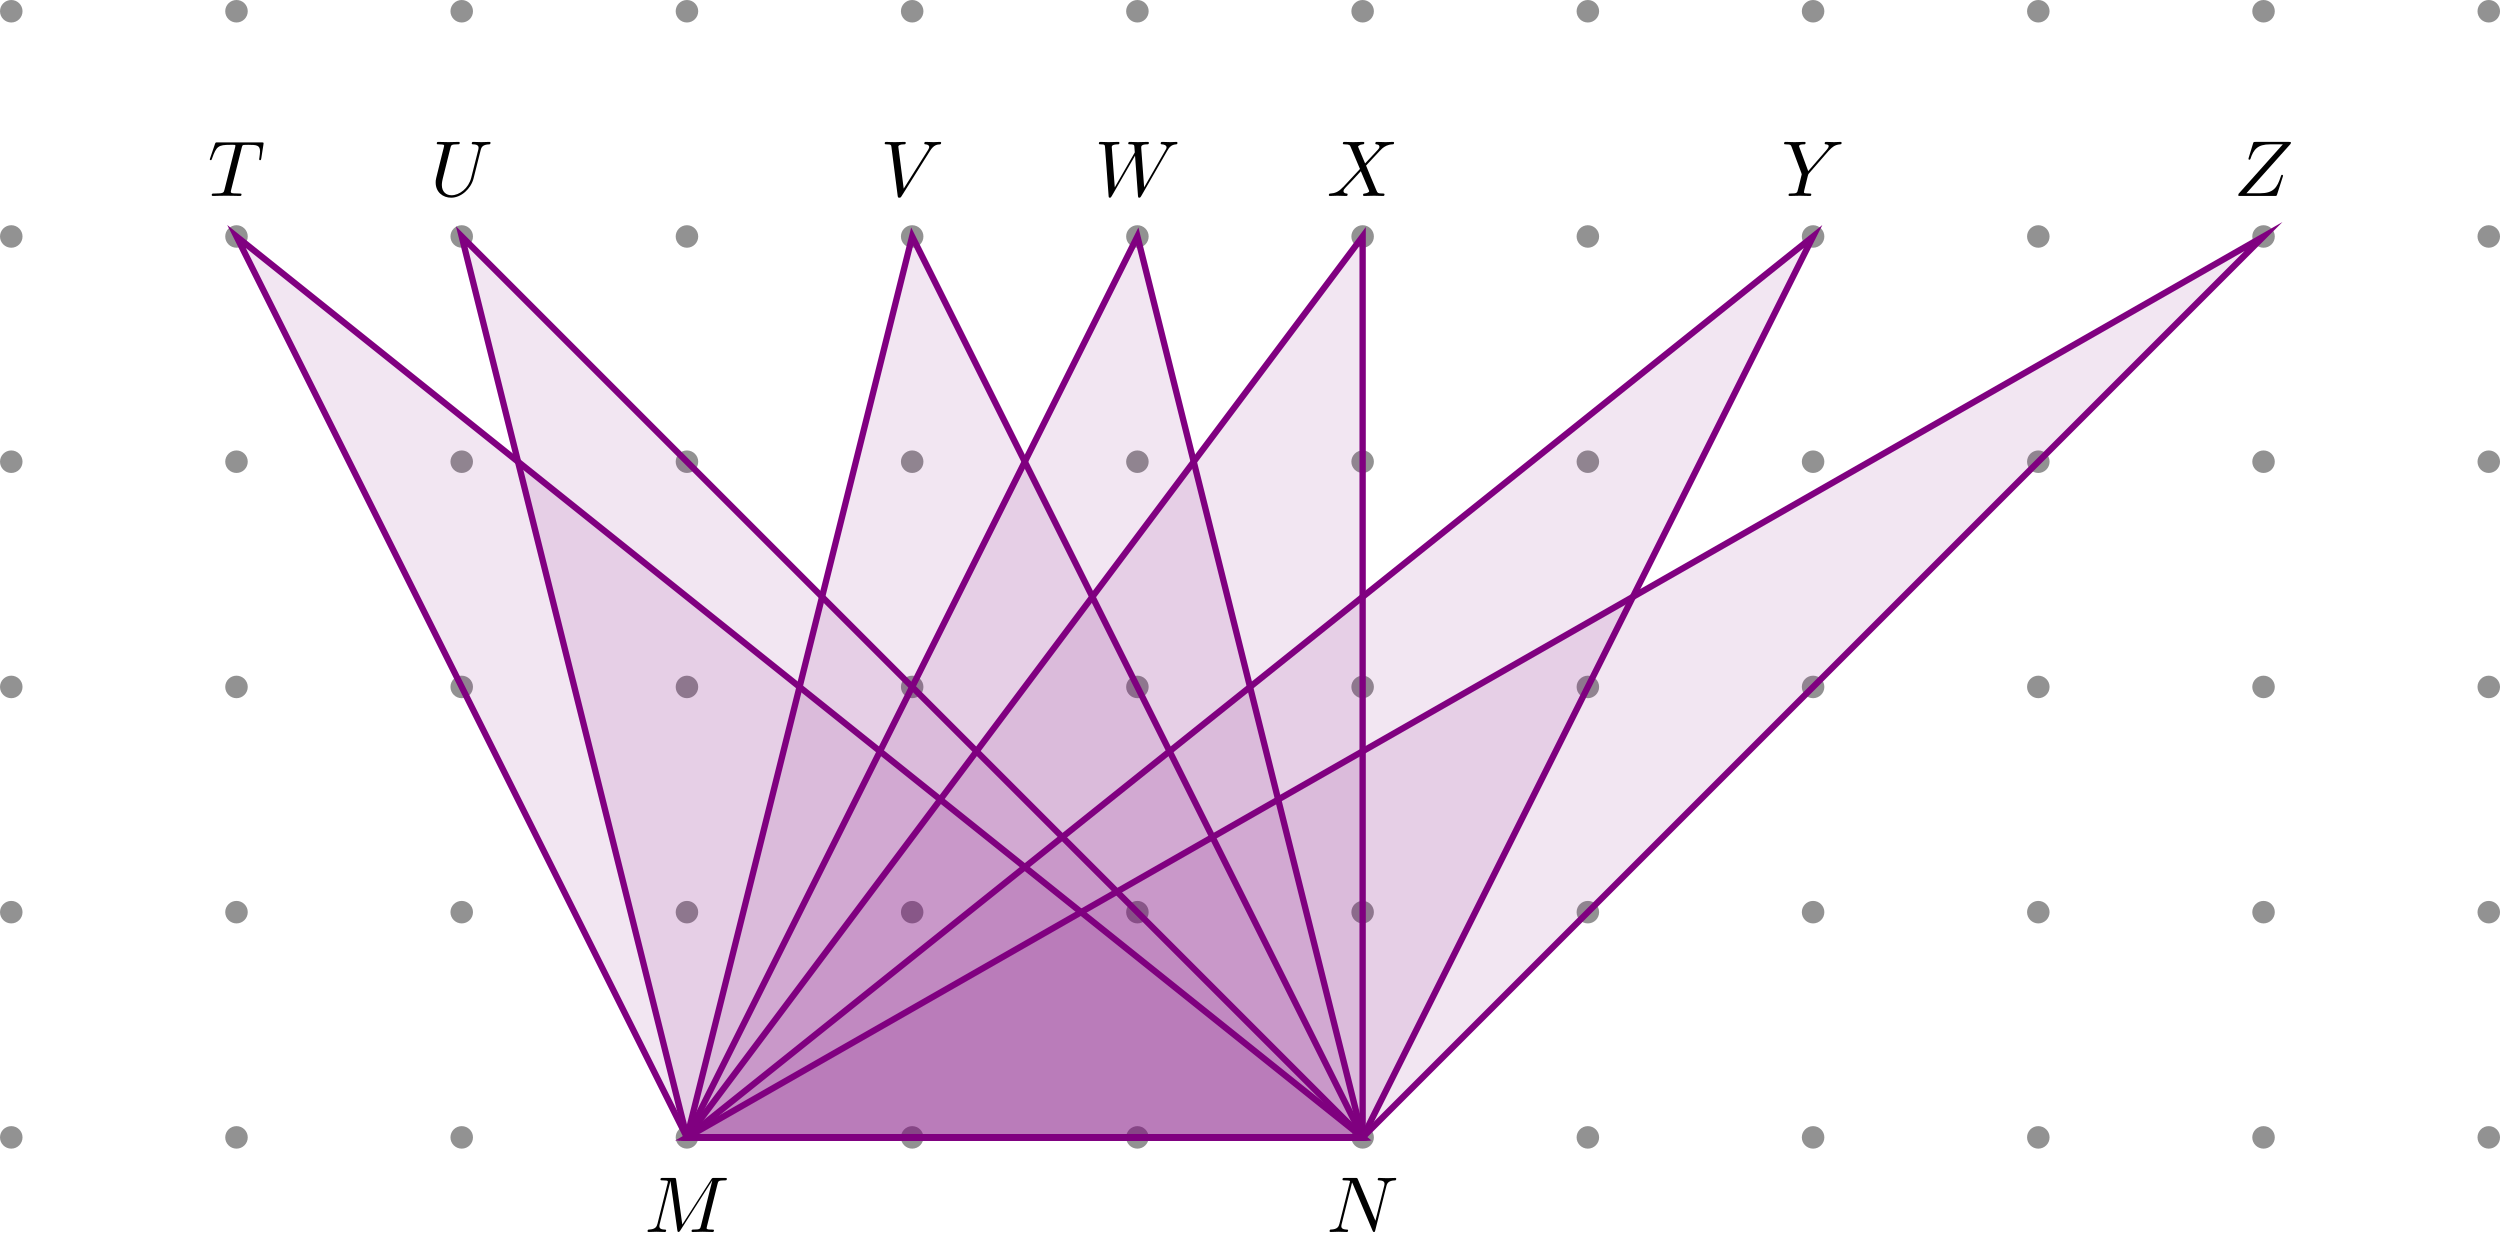 <?xml version="1.0" encoding="UTF-8" standalone="no"?>
<!DOCTYPE svg PUBLIC "-//W3C//DTD SVG 1.1//EN" "http://www.w3.org/Graphics/SVG/1.1/DTD/svg11.dtd">
<svg xmlns="http://www.w3.org/2000/svg" xmlns:xlink="http://www.w3.org/1999/xlink" version="1.1" width="314.646pt" height="158.378pt" viewBox="0 0 314.646 158.378">
<g enable-background="new">
<path transform="matrix(1,0,0,-1,-26.929,143.15)" d="M 29.764 0 C 29.764 .783 29.13 1.417 28.347 1.417 C 27.564 1.417 26.929 .783 26.929 0 C 26.929 -.783 27.564 -1.417 28.347 -1.417 C 29.13 -1.417 29.764 -.783 29.764 0 Z M 28.347 0 " fill="#929292"/>
<path transform="matrix(1,0,0,-1,-26.929,143.15)" d="M 29.764 28.347 C 29.764 29.13 29.13 29.764 28.347 29.764 C 27.564 29.764 26.929 29.13 26.929 28.347 C 26.929 27.564 27.564 26.929 28.347 26.929 C 29.13 26.929 29.764 27.564 29.764 28.347 Z M 28.347 28.347 " fill="#929292"/>
<path transform="matrix(1,0,0,-1,-26.929,143.15)" d="M 29.764 56.694 C 29.764 57.476 29.13 58.111 28.347 58.111 C 27.564 58.111 26.929 57.476 26.929 56.694 C 26.929 55.911 27.564 55.276 28.347 55.276 C 29.13 55.276 29.764 55.911 29.764 56.694 Z M 28.347 56.694 " fill="#929292"/>
<path transform="matrix(1,0,0,-1,-26.929,143.15)" d="M 29.764 85.04 C 29.764 85.823 29.13 86.458 28.347 86.458 C 27.564 86.458 26.929 85.823 26.929 85.04 C 26.929 84.258 27.564 83.623 28.347 83.623 C 29.13 83.623 29.764 84.258 29.764 85.04 Z M 28.347 85.04 " fill="#929292"/>
<path transform="matrix(1,0,0,-1,-26.929,143.15)" d="M 29.764 113.387 C 29.764 114.17 29.13 114.805 28.347 114.805 C 27.564 114.805 26.929 114.17 26.929 113.387 C 26.929 112.604 27.564 111.97 28.347 111.97 C 29.13 111.97 29.764 112.604 29.764 113.387 Z M 28.347 113.387 " fill="#929292"/>
<path transform="matrix(1,0,0,-1,-26.929,143.15)" d="M 29.764 141.734 C 29.764 142.517 29.13 143.151 28.347 143.151 C 27.564 143.151 26.929 142.517 26.929 141.734 C 26.929 140.951 27.564 140.317 28.347 140.317 C 29.13 140.317 29.764 140.951 29.764 141.734 Z M 28.347 141.734 " fill="#929292"/>
<path transform="matrix(1,0,0,-1,-26.929,143.15)" d="M 58.111 0 C 58.111 .783 57.476 1.417 56.694 1.417 C 55.911 1.417 55.276 .783 55.276 0 C 55.276 -.783 55.911 -1.417 56.694 -1.417 C 57.476 -1.417 58.111 -.783 58.111 0 Z M 56.694 0 " fill="#929292"/>
<path transform="matrix(1,0,0,-1,-26.929,143.15)" d="M 58.111 28.347 C 58.111 29.13 57.476 29.764 56.694 29.764 C 55.911 29.764 55.276 29.13 55.276 28.347 C 55.276 27.564 55.911 26.929 56.694 26.929 C 57.476 26.929 58.111 27.564 58.111 28.347 Z M 56.694 28.347 " fill="#929292"/>
<path transform="matrix(1,0,0,-1,-26.929,143.15)" d="M 58.111 56.694 C 58.111 57.476 57.476 58.111 56.694 58.111 C 55.911 58.111 55.276 57.476 55.276 56.694 C 55.276 55.911 55.911 55.276 56.694 55.276 C 57.476 55.276 58.111 55.911 58.111 56.694 Z M 56.694 56.694 " fill="#929292"/>
<path transform="matrix(1,0,0,-1,-26.929,143.15)" d="M 58.111 85.04 C 58.111 85.823 57.476 86.458 56.694 86.458 C 55.911 86.458 55.276 85.823 55.276 85.04 C 55.276 84.258 55.911 83.623 56.694 83.623 C 57.476 83.623 58.111 84.258 58.111 85.04 Z M 56.694 85.04 " fill="#929292"/>
<path transform="matrix(1,0,0,-1,-26.929,143.15)" d="M 58.111 113.387 C 58.111 114.17 57.476 114.805 56.694 114.805 C 55.911 114.805 55.276 114.17 55.276 113.387 C 55.276 112.604 55.911 111.97 56.694 111.97 C 57.476 111.97 58.111 112.604 58.111 113.387 Z M 56.694 113.387 " fill="#929292"/>
<path transform="matrix(1,0,0,-1,-26.929,143.15)" d="M 58.111 141.734 C 58.111 142.517 57.476 143.151 56.694 143.151 C 55.911 143.151 55.276 142.517 55.276 141.734 C 55.276 140.951 55.911 140.317 56.694 140.317 C 57.476 140.317 58.111 140.951 58.111 141.734 Z M 56.694 141.734 " fill="#929292"/>
<path transform="matrix(1,0,0,-1,-26.929,143.15)" d="M 86.458 0 C 86.458 .783 85.823 1.417 85.04 1.417 C 84.258 1.417 83.623 .783 83.623 0 C 83.623 -.783 84.258 -1.417 85.04 -1.417 C 85.823 -1.417 86.458 -.783 86.458 0 Z M 85.04 0 " fill="#929292"/>
<path transform="matrix(1,0,0,-1,-26.929,143.15)" d="M 86.458 28.347 C 86.458 29.13 85.823 29.764 85.04 29.764 C 84.258 29.764 83.623 29.13 83.623 28.347 C 83.623 27.564 84.258 26.929 85.04 26.929 C 85.823 26.929 86.458 27.564 86.458 28.347 Z M 85.04 28.347 " fill="#929292"/>
<path transform="matrix(1,0,0,-1,-26.929,143.15)" d="M 86.458 56.694 C 86.458 57.476 85.823 58.111 85.04 58.111 C 84.258 58.111 83.623 57.476 83.623 56.694 C 83.623 55.911 84.258 55.276 85.04 55.276 C 85.823 55.276 86.458 55.911 86.458 56.694 Z M 85.04 56.694 " fill="#929292"/>
<path transform="matrix(1,0,0,-1,-26.929,143.15)" d="M 86.458 85.04 C 86.458 85.823 85.823 86.458 85.04 86.458 C 84.258 86.458 83.623 85.823 83.623 85.04 C 83.623 84.258 84.258 83.623 85.04 83.623 C 85.823 83.623 86.458 84.258 86.458 85.04 Z M 85.04 85.04 " fill="#929292"/>
<path transform="matrix(1,0,0,-1,-26.929,143.15)" d="M 86.458 113.387 C 86.458 114.17 85.823 114.805 85.04 114.805 C 84.258 114.805 83.623 114.17 83.623 113.387 C 83.623 112.604 84.258 111.97 85.04 111.97 C 85.823 111.97 86.458 112.604 86.458 113.387 Z M 85.04 113.387 " fill="#929292"/>
<path transform="matrix(1,0,0,-1,-26.929,143.15)" d="M 86.458 141.734 C 86.458 142.517 85.823 143.151 85.04 143.151 C 84.258 143.151 83.623 142.517 83.623 141.734 C 83.623 140.951 84.258 140.317 85.04 140.317 C 85.823 140.317 86.458 140.951 86.458 141.734 Z M 85.04 141.734 " fill="#929292"/>
<path transform="matrix(1,0,0,-1,-26.929,143.15)" d="M 114.805 0 C 114.805 .783 114.17 1.417 113.387 1.417 C 112.604 1.417 111.97 .783 111.97 0 C 111.97 -.783 112.604 -1.417 113.387 -1.417 C 114.17 -1.417 114.805 -.783 114.805 0 Z M 113.387 0 " fill="#929292"/>
<path transform="matrix(1,0,0,-1,-26.929,143.15)" d="M 114.805 28.347 C 114.805 29.13 114.17 29.764 113.387 29.764 C 112.604 29.764 111.97 29.13 111.97 28.347 C 111.97 27.564 112.604 26.929 113.387 26.929 C 114.17 26.929 114.805 27.564 114.805 28.347 Z M 113.387 28.347 " fill="#929292"/>
<path transform="matrix(1,0,0,-1,-26.929,143.15)" d="M 114.805 56.694 C 114.805 57.476 114.17 58.111 113.387 58.111 C 112.604 58.111 111.97 57.476 111.97 56.694 C 111.97 55.911 112.604 55.276 113.387 55.276 C 114.17 55.276 114.805 55.911 114.805 56.694 Z M 113.387 56.694 " fill="#929292"/>
<path transform="matrix(1,0,0,-1,-26.929,143.15)" d="M 114.805 85.04 C 114.805 85.823 114.17 86.458 113.387 86.458 C 112.604 86.458 111.97 85.823 111.97 85.04 C 111.97 84.258 112.604 83.623 113.387 83.623 C 114.17 83.623 114.805 84.258 114.805 85.04 Z M 113.387 85.04 " fill="#929292"/>
<path transform="matrix(1,0,0,-1,-26.929,143.15)" d="M 114.805 113.387 C 114.805 114.17 114.17 114.805 113.387 114.805 C 112.604 114.805 111.97 114.17 111.97 113.387 C 111.97 112.604 112.604 111.97 113.387 111.97 C 114.17 111.97 114.805 112.604 114.805 113.387 Z M 113.387 113.387 " fill="#929292"/>
<path transform="matrix(1,0,0,-1,-26.929,143.15)" d="M 114.805 141.734 C 114.805 142.517 114.17 143.151 113.387 143.151 C 112.604 143.151 111.97 142.517 111.97 141.734 C 111.97 140.951 112.604 140.317 113.387 140.317 C 114.17 140.317 114.805 140.951 114.805 141.734 Z M 113.387 141.734 " fill="#929292"/>
<path transform="matrix(1,0,0,-1,-26.929,143.15)" d="M 143.151 0 C 143.151 .783 142.517 1.417 141.734 1.417 C 140.951 1.417 140.317 .783 140.317 0 C 140.317 -.783 140.951 -1.417 141.734 -1.417 C 142.517 -1.417 143.151 -.783 143.151 0 Z M 141.734 0 " fill="#929292"/>
<path transform="matrix(1,0,0,-1,-26.929,143.15)" d="M 143.151 28.347 C 143.151 29.13 142.517 29.764 141.734 29.764 C 140.951 29.764 140.317 29.13 140.317 28.347 C 140.317 27.564 140.951 26.929 141.734 26.929 C 142.517 26.929 143.151 27.564 143.151 28.347 Z M 141.734 28.347 " fill="#929292"/>
<path transform="matrix(1,0,0,-1,-26.929,143.15)" d="M 143.151 56.694 C 143.151 57.476 142.517 58.111 141.734 58.111 C 140.951 58.111 140.317 57.476 140.317 56.694 C 140.317 55.911 140.951 55.276 141.734 55.276 C 142.517 55.276 143.151 55.911 143.151 56.694 Z M 141.734 56.694 " fill="#929292"/>
<path transform="matrix(1,0,0,-1,-26.929,143.15)" d="M 143.151 85.04 C 143.151 85.823 142.517 86.458 141.734 86.458 C 140.951 86.458 140.317 85.823 140.317 85.04 C 140.317 84.258 140.951 83.623 141.734 83.623 C 142.517 83.623 143.151 84.258 143.151 85.04 Z M 141.734 85.04 " fill="#929292"/>
<path transform="matrix(1,0,0,-1,-26.929,143.15)" d="M 143.151 113.387 C 143.151 114.17 142.517 114.805 141.734 114.805 C 140.951 114.805 140.317 114.17 140.317 113.387 C 140.317 112.604 140.951 111.97 141.734 111.97 C 142.517 111.97 143.151 112.604 143.151 113.387 Z M 141.734 113.387 " fill="#929292"/>
<path transform="matrix(1,0,0,-1,-26.929,143.15)" d="M 143.151 141.734 C 143.151 142.517 142.517 143.151 141.734 143.151 C 140.951 143.151 140.317 142.517 140.317 141.734 C 140.317 140.951 140.951 140.317 141.734 140.317 C 142.517 140.317 143.151 140.951 143.151 141.734 Z M 141.734 141.734 " fill="#929292"/>
<path transform="matrix(1,0,0,-1,-26.929,143.15)" d="M 171.498 0 C 171.498 .783 170.864 1.417 170.081 1.417 C 169.298 1.417 168.663 .783 168.663 0 C 168.663 -.783 169.298 -1.417 170.081 -1.417 C 170.864 -1.417 171.498 -.783 171.498 0 Z M 170.081 0 " fill="#929292"/>
<path transform="matrix(1,0,0,-1,-26.929,143.15)" d="M 171.498 28.347 C 171.498 29.13 170.864 29.764 170.081 29.764 C 169.298 29.764 168.663 29.13 168.663 28.347 C 168.663 27.564 169.298 26.929 170.081 26.929 C 170.864 26.929 171.498 27.564 171.498 28.347 Z M 170.081 28.347 " fill="#929292"/>
<path transform="matrix(1,0,0,-1,-26.929,143.15)" d="M 171.498 56.694 C 171.498 57.476 170.864 58.111 170.081 58.111 C 169.298 58.111 168.663 57.476 168.663 56.694 C 168.663 55.911 169.298 55.276 170.081 55.276 C 170.864 55.276 171.498 55.911 171.498 56.694 Z M 170.081 56.694 " fill="#929292"/>
<path transform="matrix(1,0,0,-1,-26.929,143.15)" d="M 171.498 85.04 C 171.498 85.823 170.864 86.458 170.081 86.458 C 169.298 86.458 168.663 85.823 168.663 85.04 C 168.663 84.258 169.298 83.623 170.081 83.623 C 170.864 83.623 171.498 84.258 171.498 85.04 Z M 170.081 85.04 " fill="#929292"/>
<path transform="matrix(1,0,0,-1,-26.929,143.15)" d="M 171.498 113.387 C 171.498 114.17 170.864 114.805 170.081 114.805 C 169.298 114.805 168.663 114.17 168.663 113.387 C 168.663 112.604 169.298 111.97 170.081 111.97 C 170.864 111.97 171.498 112.604 171.498 113.387 Z M 170.081 113.387 " fill="#929292"/>
<path transform="matrix(1,0,0,-1,-26.929,143.15)" d="M 171.498 141.734 C 171.498 142.517 170.864 143.151 170.081 143.151 C 169.298 143.151 168.663 142.517 168.663 141.734 C 168.663 140.951 169.298 140.317 170.081 140.317 C 170.864 140.317 171.498 140.951 171.498 141.734 Z M 170.081 141.734 " fill="#929292"/>
<path transform="matrix(1,0,0,-1,-26.929,143.15)" d="M 199.845 0 C 199.845 .783 199.21 1.417 198.428 1.417 C 197.645 1.417 197.01 .783 197.01 0 C 197.01 -.783 197.645 -1.417 198.428 -1.417 C 199.21 -1.417 199.845 -.783 199.845 0 Z M 198.428 0 " fill="#929292"/>
<path transform="matrix(1,0,0,-1,-26.929,143.15)" d="M 199.845 28.347 C 199.845 29.13 199.21 29.764 198.428 29.764 C 197.645 29.764 197.01 29.13 197.01 28.347 C 197.01 27.564 197.645 26.929 198.428 26.929 C 199.21 26.929 199.845 27.564 199.845 28.347 Z M 198.428 28.347 " fill="#929292"/>
<path transform="matrix(1,0,0,-1,-26.929,143.15)" d="M 199.845 56.694 C 199.845 57.476 199.21 58.111 198.428 58.111 C 197.645 58.111 197.01 57.476 197.01 56.694 C 197.01 55.911 197.645 55.276 198.428 55.276 C 199.21 55.276 199.845 55.911 199.845 56.694 Z M 198.428 56.694 " fill="#929292"/>
<path transform="matrix(1,0,0,-1,-26.929,143.15)" d="M 199.845 85.04 C 199.845 85.823 199.21 86.458 198.428 86.458 C 197.645 86.458 197.01 85.823 197.01 85.04 C 197.01 84.258 197.645 83.623 198.428 83.623 C 199.21 83.623 199.845 84.258 199.845 85.04 Z M 198.428 85.04 " fill="#929292"/>
<path transform="matrix(1,0,0,-1,-26.929,143.15)" d="M 199.845 113.387 C 199.845 114.17 199.21 114.805 198.428 114.805 C 197.645 114.805 197.01 114.17 197.01 113.387 C 197.01 112.604 197.645 111.97 198.428 111.97 C 199.21 111.97 199.845 112.604 199.845 113.387 Z M 198.428 113.387 " fill="#929292"/>
<path transform="matrix(1,0,0,-1,-26.929,143.15)" d="M 199.845 141.734 C 199.845 142.517 199.21 143.151 198.428 143.151 C 197.645 143.151 197.01 142.517 197.01 141.734 C 197.01 140.951 197.645 140.317 198.428 140.317 C 199.21 140.317 199.845 140.951 199.845 141.734 Z M 198.428 141.734 " fill="#929292"/>
<path transform="matrix(1,0,0,-1,-26.929,143.15)" d="M 228.192 0 C 228.192 .783 227.557 1.417 226.774 1.417 C 225.992 1.417 225.357 .783 225.357 0 C 225.357 -.783 225.992 -1.417 226.774 -1.417 C 227.557 -1.417 228.192 -.783 228.192 0 Z M 226.774 0 " fill="#929292"/>
<path transform="matrix(1,0,0,-1,-26.929,143.15)" d="M 228.192 28.347 C 228.192 29.13 227.557 29.764 226.774 29.764 C 225.992 29.764 225.357 29.13 225.357 28.347 C 225.357 27.564 225.992 26.929 226.774 26.929 C 227.557 26.929 228.192 27.564 228.192 28.347 Z M 226.774 28.347 " fill="#929292"/>
<path transform="matrix(1,0,0,-1,-26.929,143.15)" d="M 228.192 56.694 C 228.192 57.476 227.557 58.111 226.774 58.111 C 225.992 58.111 225.357 57.476 225.357 56.694 C 225.357 55.911 225.992 55.276 226.774 55.276 C 227.557 55.276 228.192 55.911 228.192 56.694 Z M 226.774 56.694 " fill="#929292"/>
<path transform="matrix(1,0,0,-1,-26.929,143.15)" d="M 228.192 85.04 C 228.192 85.823 227.557 86.458 226.774 86.458 C 225.992 86.458 225.357 85.823 225.357 85.04 C 225.357 84.258 225.992 83.623 226.774 83.623 C 227.557 83.623 228.192 84.258 228.192 85.04 Z M 226.774 85.04 " fill="#929292"/>
<path transform="matrix(1,0,0,-1,-26.929,143.15)" d="M 228.192 113.387 C 228.192 114.17 227.557 114.805 226.774 114.805 C 225.992 114.805 225.357 114.17 225.357 113.387 C 225.357 112.604 225.992 111.97 226.774 111.97 C 227.557 111.97 228.192 112.604 228.192 113.387 Z M 226.774 113.387 " fill="#929292"/>
<path transform="matrix(1,0,0,-1,-26.929,143.15)" d="M 228.192 141.734 C 228.192 142.517 227.557 143.151 226.774 143.151 C 225.992 143.151 225.357 142.517 225.357 141.734 C 225.357 140.951 225.992 140.317 226.774 140.317 C 227.557 140.317 228.192 140.951 228.192 141.734 Z M 226.774 141.734 " fill="#929292"/>
<path transform="matrix(1,0,0,-1,-26.929,143.15)" d="M 256.539 0 C 256.539 .783 255.904 1.417 255.121 1.417 C 254.338 1.417 253.704 .783 253.704 0 C 253.704 -.783 254.338 -1.417 255.121 -1.417 C 255.904 -1.417 256.539 -.783 256.539 0 Z M 255.121 0 " fill="#929292"/>
<path transform="matrix(1,0,0,-1,-26.929,143.15)" d="M 256.539 28.347 C 256.539 29.13 255.904 29.764 255.121 29.764 C 254.338 29.764 253.704 29.13 253.704 28.347 C 253.704 27.564 254.338 26.929 255.121 26.929 C 255.904 26.929 256.539 27.564 256.539 28.347 Z M 255.121 28.347 " fill="#929292"/>
<path transform="matrix(1,0,0,-1,-26.929,143.15)" d="M 256.539 56.694 C 256.539 57.476 255.904 58.111 255.121 58.111 C 254.338 58.111 253.704 57.476 253.704 56.694 C 253.704 55.911 254.338 55.276 255.121 55.276 C 255.904 55.276 256.539 55.911 256.539 56.694 Z M 255.121 56.694 " fill="#929292"/>
<path transform="matrix(1,0,0,-1,-26.929,143.15)" d="M 256.539 85.04 C 256.539 85.823 255.904 86.458 255.121 86.458 C 254.338 86.458 253.704 85.823 253.704 85.04 C 253.704 84.258 254.338 83.623 255.121 83.623 C 255.904 83.623 256.539 84.258 256.539 85.04 Z M 255.121 85.04 " fill="#929292"/>
<path transform="matrix(1,0,0,-1,-26.929,143.15)" d="M 256.539 113.387 C 256.539 114.17 255.904 114.805 255.121 114.805 C 254.338 114.805 253.704 114.17 253.704 113.387 C 253.704 112.604 254.338 111.97 255.121 111.97 C 255.904 111.97 256.539 112.604 256.539 113.387 Z M 255.121 113.387 " fill="#929292"/>
<path transform="matrix(1,0,0,-1,-26.929,143.15)" d="M 256.539 141.734 C 256.539 142.517 255.904 143.151 255.121 143.151 C 254.338 143.151 253.704 142.517 253.704 141.734 C 253.704 140.951 254.338 140.317 255.121 140.317 C 255.904 140.317 256.539 140.951 256.539 141.734 Z M 255.121 141.734 " fill="#929292"/>
<path transform="matrix(1,0,0,-1,-26.929,143.15)" d="M 284.885 0 C 284.885 .783 284.251 1.417 283.468 1.417 C 282.685 1.417 282.051 .783 282.051 0 C 282.051 -.783 282.685 -1.417 283.468 -1.417 C 284.251 -1.417 284.885 -.783 284.885 0 Z M 283.468 0 " fill="#929292"/>
<path transform="matrix(1,0,0,-1,-26.929,143.15)" d="M 284.885 28.347 C 284.885 29.13 284.251 29.764 283.468 29.764 C 282.685 29.764 282.051 29.13 282.051 28.347 C 282.051 27.564 282.685 26.929 283.468 26.929 C 284.251 26.929 284.885 27.564 284.885 28.347 Z M 283.468 28.347 " fill="#929292"/>
<path transform="matrix(1,0,0,-1,-26.929,143.15)" d="M 284.885 56.694 C 284.885 57.476 284.251 58.111 283.468 58.111 C 282.685 58.111 282.051 57.476 282.051 56.694 C 282.051 55.911 282.685 55.276 283.468 55.276 C 284.251 55.276 284.885 55.911 284.885 56.694 Z M 283.468 56.694 " fill="#929292"/>
<path transform="matrix(1,0,0,-1,-26.929,143.15)" d="M 284.885 85.04 C 284.885 85.823 284.251 86.458 283.468 86.458 C 282.685 86.458 282.051 85.823 282.051 85.04 C 282.051 84.258 282.685 83.623 283.468 83.623 C 284.251 83.623 284.885 84.258 284.885 85.04 Z M 283.468 85.04 " fill="#929292"/>
<path transform="matrix(1,0,0,-1,-26.929,143.15)" d="M 284.885 113.387 C 284.885 114.17 284.251 114.805 283.468 114.805 C 282.685 114.805 282.051 114.17 282.051 113.387 C 282.051 112.604 282.685 111.97 283.468 111.97 C 284.251 111.97 284.885 112.604 284.885 113.387 Z M 283.468 113.387 " fill="#929292"/>
<path transform="matrix(1,0,0,-1,-26.929,143.15)" d="M 284.885 141.734 C 284.885 142.517 284.251 143.151 283.468 143.151 C 282.685 143.151 282.051 142.517 282.051 141.734 C 282.051 140.951 282.685 140.317 283.468 140.317 C 284.251 140.317 284.885 140.951 284.885 141.734 Z M 283.468 141.734 " fill="#929292"/>
<path transform="matrix(1,0,0,-1,-26.929,143.15)" d="M 313.232 0 C 313.232 .783 312.598 1.417 311.815 1.417 C 311.032 1.417 310.397 .783 310.397 0 C 310.397 -.783 311.032 -1.417 311.815 -1.417 C 312.598 -1.417 313.232 -.783 313.232 0 Z M 311.815 0 " fill="#929292"/>
<path transform="matrix(1,0,0,-1,-26.929,143.15)" d="M 313.232 28.347 C 313.232 29.13 312.598 29.764 311.815 29.764 C 311.032 29.764 310.397 29.13 310.397 28.347 C 310.397 27.564 311.032 26.929 311.815 26.929 C 312.598 26.929 313.232 27.564 313.232 28.347 Z M 311.815 28.347 " fill="#929292"/>
<path transform="matrix(1,0,0,-1,-26.929,143.15)" d="M 313.232 56.694 C 313.232 57.476 312.598 58.111 311.815 58.111 C 311.032 58.111 310.397 57.476 310.397 56.694 C 310.397 55.911 311.032 55.276 311.815 55.276 C 312.598 55.276 313.232 55.911 313.232 56.694 Z M 311.815 56.694 " fill="#929292"/>
<path transform="matrix(1,0,0,-1,-26.929,143.15)" d="M 313.232 85.04 C 313.232 85.823 312.598 86.458 311.815 86.458 C 311.032 86.458 310.397 85.823 310.397 85.04 C 310.397 84.258 311.032 83.623 311.815 83.623 C 312.598 83.623 313.232 84.258 313.232 85.04 Z M 311.815 85.04 " fill="#929292"/>
<path transform="matrix(1,0,0,-1,-26.929,143.15)" d="M 313.232 113.387 C 313.232 114.17 312.598 114.805 311.815 114.805 C 311.032 114.805 310.397 114.17 310.397 113.387 C 310.397 112.604 311.032 111.97 311.815 111.97 C 312.598 111.97 313.232 112.604 313.232 113.387 Z M 311.815 113.387 " fill="#929292"/>
<path transform="matrix(1,0,0,-1,-26.929,143.15)" d="M 313.232 141.734 C 313.232 142.517 312.598 143.151 311.815 143.151 C 311.032 143.151 310.397 142.517 310.397 141.734 C 310.397 140.951 311.032 140.317 311.815 140.317 C 312.598 140.317 313.232 140.951 313.232 141.734 Z M 311.815 141.734 " fill="#929292"/>
<path transform="matrix(1,0,0,-1,-26.929,143.15)" d="M 341.579 0 C 341.579 .783 340.945 1.417 340.162 1.417 C 339.379 1.417 338.744 .783 338.744 0 C 338.744 -.783 339.379 -1.417 340.162 -1.417 C 340.945 -1.417 341.579 -.783 341.579 0 Z M 340.162 0 " fill="#929292"/>
<path transform="matrix(1,0,0,-1,-26.929,143.15)" d="M 341.579 28.347 C 341.579 29.13 340.945 29.764 340.162 29.764 C 339.379 29.764 338.744 29.13 338.744 28.347 C 338.744 27.564 339.379 26.929 340.162 26.929 C 340.945 26.929 341.579 27.564 341.579 28.347 Z M 340.162 28.347 " fill="#929292"/>
<path transform="matrix(1,0,0,-1,-26.929,143.15)" d="M 341.579 56.694 C 341.579 57.476 340.945 58.111 340.162 58.111 C 339.379 58.111 338.744 57.476 338.744 56.694 C 338.744 55.911 339.379 55.276 340.162 55.276 C 340.945 55.276 341.579 55.911 341.579 56.694 Z M 340.162 56.694 " fill="#929292"/>
<path transform="matrix(1,0,0,-1,-26.929,143.15)" d="M 341.579 85.04 C 341.579 85.823 340.945 86.458 340.162 86.458 C 339.379 86.458 338.744 85.823 338.744 85.04 C 338.744 84.258 339.379 83.623 340.162 83.623 C 340.945 83.623 341.579 84.258 341.579 85.04 Z M 340.162 85.04 " fill="#929292"/>
<path transform="matrix(1,0,0,-1,-26.929,143.15)" d="M 341.579 113.387 C 341.579 114.17 340.945 114.805 340.162 114.805 C 339.379 114.805 338.744 114.17 338.744 113.387 C 338.744 112.604 339.379 111.97 340.162 111.97 C 340.945 111.97 341.579 112.604 341.579 113.387 Z M 340.162 113.387 " fill="#929292"/>
<path transform="matrix(1,0,0,-1,-26.929,143.15)" d="M 341.579 141.734 C 341.579 142.517 340.945 143.151 340.162 143.151 C 339.379 143.151 338.744 142.517 338.744 141.734 C 338.744 140.951 339.379 140.317 340.162 140.317 C 340.945 140.317 341.579 140.951 341.579 141.734 Z M 340.162 141.734 " fill="#929292"/>
<path transform="matrix(1,0,0,-1,-26.929,143.15)" d="M 113.387 0 L 198.428 0 L 56.694 113.387 Z " fill="#800080" fill-opacity=".1"/>
<path transform="matrix(1,0,0,-1,-26.929,143.15)" stroke-width=".797" stroke-linecap="butt" stroke-miterlimit="10" stroke-linejoin="miter" fill="none" stroke="#800080" d="M 113.387 0 L 198.428 0 L 56.694 113.387 Z "/>
<path transform="matrix(1,0,0,-1,-26.929,143.15)" d="M 113.387 0 L 198.428 0 L 85.04 113.387 Z " fill="#800080" fill-opacity=".1"/>
<path transform="matrix(1,0,0,-1,-26.929,143.15)" stroke-width=".797" stroke-linecap="butt" stroke-miterlimit="10" stroke-linejoin="miter" fill="none" stroke="#800080" d="M 113.387 0 L 198.428 0 L 85.04 113.387 Z "/>
<path transform="matrix(1,0,0,-1,-26.929,143.15)" d="M 113.387 0 L 198.428 0 L 141.734 113.387 Z " fill="#800080" fill-opacity=".1"/>
<path transform="matrix(1,0,0,-1,-26.929,143.15)" stroke-width=".797" stroke-linecap="butt" stroke-miterlimit="10" stroke-linejoin="miter" fill="none" stroke="#800080" d="M 113.387 0 L 198.428 0 L 141.734 113.387 Z "/>
<path transform="matrix(1,0,0,-1,-26.929,143.15)" d="M 113.387 0 L 198.428 0 L 170.081 113.387 Z " fill="#800080" fill-opacity=".1"/>
<path transform="matrix(1,0,0,-1,-26.929,143.15)" stroke-width=".797" stroke-linecap="butt" stroke-miterlimit="10" stroke-linejoin="miter" fill="none" stroke="#800080" d="M 113.387 0 L 198.428 0 L 170.081 113.387 Z "/>
<path transform="matrix(1,0,0,-1,-26.929,143.15)" d="M 113.387 0 L 198.428 0 L 198.428 113.387 Z " fill="#800080" fill-opacity=".1"/>
<path transform="matrix(1,0,0,-1,-26.929,143.15)" stroke-width=".797" stroke-linecap="butt" stroke-miterlimit="10" stroke-linejoin="miter" fill="none" stroke="#800080" d="M 113.387 0 L 198.428 0 L 198.428 113.387 Z "/>
<path transform="matrix(1,0,0,-1,-26.929,143.15)" d="M 113.387 0 L 198.428 0 L 255.121 113.387 Z " fill="#800080" fill-opacity=".1"/>
<path transform="matrix(1,0,0,-1,-26.929,143.15)" stroke-width=".797" stroke-linecap="butt" stroke-miterlimit="10" stroke-linejoin="miter" fill="none" stroke="#800080" d="M 113.387 0 L 198.428 0 L 255.121 113.387 Z "/>
<path transform="matrix(1,0,0,-1,-26.929,143.15)" d="M 113.387 0 L 198.428 0 L 311.815 113.387 Z " fill="#800080" fill-opacity=".1"/>
<path transform="matrix(1,0,0,-1,-26.929,143.15)" stroke-width=".797" stroke-linecap="butt" stroke-miterlimit="10" stroke-linejoin="miter" fill="none" stroke="#800080" d="M 113.387 0 L 198.428 0 L 311.815 113.387 Z "/>
<symbol id="font_0_1">
<path d="M .884 .606 C .893 .642 .895 .652 .97 .652 C .993 .652 1.002 .652 1.002 .672 C 1.002 .683 .992 .683 .975 .683 L .843 .683 C .817 .683 .816 .683 .804 .664 L .439 .094 L .361 .66 C .358 .683 .356 .683 .33 .683 L .193 .683 C .174 .683 .163 .683 .163 .664 C .163 .652 .172 .652 .192 .652 C .205 .652 .223 .651 .235 .65 C .251 .648 .257 .645 .257 .634 C .257 .63 .256 .627 .253 .615 L .126 .106 C .116 .066 .099 .034 .018 .031 C .013 .031 0 .03 0 .012 C 0 .003 .006 0 .014 0 C .046 0 .081 .003 .114 .003 C .148 .003 .184 0 .217 0 C .222 0 .235 0 .235 .02 C .235 .031 .224 .031 .217 .031 C .16 .032 .149 .052 .149 .075 C .149 .082 .15 .087 .153 .098 L .289 .643 L .29 .643 L .376 .023 C .378 .011 .379 0 .391 0 C .402 0 .408 .011 .413 .018 L .817 .651 L .818 .651 L .675 .078 C .665 .039 .663 .031 .584 .031 C .567 .031 .556 .031 .556 .012 C .556 0 .568 0 .571 0 C .599 0 .667 .003 .695 .003 C .736 .003 .779 0 .82 0 C .826 0 .839 0 .839 .02 C .839 .031 .83 .031 .811 .031 C .774 .031 .746 .031 .746 .049 C .746 .053 .746 .055 .751 .073 L .884 .606 Z "/>
</symbol>
<use xlink:href="#font_0_1" transform="matrix(9.963,0,0,-9.963,81.499,155.057)"/>
<symbol id="font_0_2">
<path d="M .717 .578 C .727 .618 .745 .649 .825 .652 C .83 .652 .842 .653 .842 .672 C .842 .673 .842 .683 .829 .683 C .796 .683 .761 .68 .728 .68 C .694 .68 .659 .683 .626 .683 C .62 .683 .608 .683 .608 .663 C .608 .652 .618 .652 .626 .652 C .683 .651 .694 .63 .694 .608 C .694 .605 .692 .59 .691 .587 L .579 .142 L .358 .664 C .35 .682 .349 .683 .326 .683 L .192 .683 C .172 .683 .163 .683 .163 .663 C .163 .652 .172 .652 .191 .652 C .196 .652 .259 .652 .259 .643 L .125 .106 C .115 .066 .098 .034 .017 .031 C .011 .031 0 .03 0 .011 C 0 .004 .005 0 .013 0 C .045 0 .08 .003 .113 .003 C .147 .003 .183 0 .216 0 C .221 0 .234 0 .234 .02 C .234 .03 .225 .031 .214 .031 C .156 .033 .148 .055 .148 .075 C .148 .082 .149 .087 .152 .098 L .284 .626 C .288 .62 .288 .618 .293 .608 L .542 .019 C .549 .002 .552 0 .561 0 C .572 0 .572 .003 .577 .021 L .717 .578 Z "/>
</symbol>
<use xlink:href="#font_0_2" transform="matrix(9.963,0,0,-9.963,167.34,155.057)"/>
<symbol id="font_0_3">
<path d="M .403 .607 C .41 .635 .414 .641 .426 .644 C .435 .646 .468 .646 .489 .646 C .59 .646 .635 .642 .635 .564 C .635 .549 .631 .51 .627 .484 C .626 .48 .624 .468 .624 .465 C .624 .459 .627 .452 .636 .452 C .647 .452 .649 .46 .651 .475 L .678 .649 C .679 .653 .68 .663 .68 .666 C .68 .677 .67 .677 .653 .677 L .098 .677 C .074 .677 .073 .676 .066 .657 L .006 .481 C .005 .479 0 .465 0 .463 C 0 .457 .005 .452 .012 .452 C .022 .452 .023 .457 .029 .473 C .083 .628 .109 .646 .257 .646 L .296 .646 C .324 .646 .324 .642 .324 .634 C .324 .628 .321 .616 .32 .613 L .186 .079 C .177 .042 .174 .031 .067 .031 C .031 .031 .025 .031 .025 .012 C .025 0 .036 0 .042 0 C .069 0 .097 .002 .124 .002 C .152 .002 .181 .003 .209 .003 C .237 .003 .265 .002 .292 .002 C .321 .002 .351 0 .379 0 C .389 0 .401 0 .401 .02 C .401 .031 .393 .031 .367 .031 C .342 .031 .329 .031 .303 .033 C .274 .036 .266 .039 .266 .055 C .266 .056 .266 .061 .27 .076 L .403 .607 Z "/>
</symbol>
<use xlink:href="#font_0_3" transform="matrix(9.963,0,0,-9.963,26.4,24.664)"/>
<symbol id="font_0_4">
<path d="M .568 .6 C .578 .641 .596 .671 .676 .674 C .681 .674 .693 .675 .693 .694 C .693 .695 .693 .705 .68 .705 C .647 .705 .612 .702 .578 .702 C .544 .702 .507 .705 .474 .705 C .468 .705 .456 .705 .456 .685 C .456 .674 .466 .674 .474 .674 C .531 .673 .542 .652 .542 .63 C .542 .627 .54 .612 .539 .609 L .449 .252 C .415 .118 .3 .031 .2 .031 C .132 .031 .078 .075 .078 .161 C .078 .163 .078 .195 .089 .239 L .186 .628 C .195 .664 .197 .674 .27 .674 C .296 .674 .304 .674 .304 .694 C .304 .705 .293 .705 .29 .705 C .262 .705 .19 .702 .162 .702 C .133 .702 .062 .705 .033 .705 C .025 .705 .014 .705 .014 .685 C .014 .674 .023 .674 .042 .674 C .044 .674 .063 .674 .08 .672 C .098 .67 .107 .669 .107 .656 C .107 .65 .096 .608 .09 .585 L .068 .497 C .059 .458 .011 .269 .007 .25 C 0 .222 0 .207 0 .192 C 0 .07 .091 0 .196 0 C .322 0 .446 .113 .479 .245 L .568 .6 Z "/>
</symbol>
<use xlink:href="#font_0_4" transform="matrix(9.963,0,0,-9.963,54.833,24.883)"/>
<symbol id="font_0_5">
<path d="M .572 .591 C .621 .669 .663 .672 .7 .674 C .712 .675 .713 .692 .713 .693 C .713 .701 .708 .705 .7 .705 C .674 .705 .645 .702 .618 .702 C .585 .702 .551 .705 .519 .705 C .513 .705 .5 .705 .5 .686 C .5 .675 .509 .674 .516 .674 C .543 .672 .562 .662 .562 .641 C .562 .626 .547 .604 .547 .603 L .24 .115 L .172 .644 C .172 .661 .195 .674 .241 .674 C .255 .674 .266 .674 .266 .694 C .266 .703 .258 .705 .252 .705 C .212 .705 .169 .702 .128 .702 C .11 .702 .091 .703 .073 .703 C .055 .703 .036 .705 .019 .705 C .012 .705 0 .705 0 .686 C 0 .674 .009 .674 .025 .674 C .081 .674 .082 .665 .085 .64 L .164 .023 C .167 .003 .171 0 .184 0 C .2 0 .204 .005 .212 .018 L .572 .591 Z "/>
</symbol>
<use xlink:href="#font_0_5" transform="matrix(9.963,0,0,-9.963,111.348,24.883)"/>
<symbol id="font_0_6">
<path d="M .862 .589 C .887 .633 .911 .669 .974 .674 C .983 .675 .993 .675 .993 .694 C .993 .698 .989 .705 .981 .705 C .957 .705 .929 .702 .904 .702 C .87 .702 .833 .705 .8 .705 C .794 .705 .781 .705 .781 .686 C .781 .675 .79 .674 .796 .674 C .82 .673 .855 .665 .855 .635 C .855 .624 .85 .616 .842 .602 L .572 .131 L .535 .627 C .534 .647 .532 .673 .605 .674 C .622 .674 .632 .674 .632 .694 C .632 .704 .621 .705 .617 .705 C .577 .705 .535 .702 .495 .702 C .472 .702 .413 .705 .39 .705 C .384 .705 .371 .705 .371 .685 C .371 .674 .381 .674 .395 .674 C .439 .674 .446 .668 .448 .649 L .454 .572 L .201 .131 L .163 .638 C .163 .65 .163 .673 .239 .674 C .249 .674 .26 .674 .26 .694 C .26 .705 .248 .705 .246 .705 C .206 .705 .164 .702 .123 .702 C .088 .702 .052 .705 .018 .705 C .013 .705 0 .705 0 .686 C 0 .674 .009 .674 .025 .674 C .075 .674 .076 .665 .078 .637 L .123 .026 C .124 .008 .125 0 .139 0 C .151 0 .154 .006 .163 .021 L .457 .531 L .494 .026 C .496 .005 .498 0 .51 0 C .523 0 .529 .01 .534 .019 L .862 .589 Z "/>
</symbol>
<use xlink:href="#font_0_6" transform="matrix(9.963,0,0,-9.963,138.301,24.883)"/>
<symbol id="font_0_7">
<path d="M .458 .411 L .374 .61 C .371 .618 .369 .622 .369 .623 C .369 .629 .386 .648 .428 .652 C .438 .653 .448 .654 .448 .671 C .448 .683 .436 .683 .433 .683 C .392 .683 .349 .68 .307 .68 C .282 .68 .22 .683 .195 .683 C .189 .683 .177 .683 .177 .663 C .177 .652 .187 .652 .2 .652 C .26 .652 .266 .642 .275 .62 L .393 .341 L .182 .114 L .169 .103 C .12 .05 .073 .034 .022 .031 C .009 .03 0 .03 0 .011 C 0 .01 0 0 .013 0 C .043 0 .076 .003 .107 .003 C .144 .003 .183 0 .219 0 C .225 0 .237 0 .237 .02 C .237 .03 .227 .031 .225 .031 C .216 .032 .185 .034 .185 .062 C .185 .078 .2 .094 .212 .107 L .314 .215 L .404 .313 L .505 .074 C .509 .063 .51 .062 .51 .06 C .51 .052 .491 .035 .452 .031 C .441 .03 .432 .029 .432 .012 C .432 0 .443 0 .447 0 C .475 0 .545 .003 .573 .003 C .598 .003 .659 0 .684 0 C .691 0 .703 0 .703 .019 C .703 .031 .693 .031 .685 .031 C .618 .032 .616 .035 .599 .075 C .56 .168 .493 .324 .47 .384 C .538 .454 .643 .573 .675 .601 C .704 .625 .742 .649 .802 .652 C .815 .653 .824 .653 .824 .672 C .824 .673 .824 .683 .811 .683 C .781 .683 .748 .68 .717 .68 C .68 .68 .642 .683 .606 .683 C .6 .683 .587 .683 .587 .663 C .587 .656 .592 .653 .599 .652 C .608 .651 .639 .649 .639 .621 C .639 .607 .628 .594 .62 .585 L .458 .411 Z "/>
</symbol>
<use xlink:href="#font_0_7" transform="matrix(9.963,0,0,-9.963,167.247,24.664)"/>
<symbol id="font_0_8">
<path d="M .562 .569 L .576 .583 C .606 .613 .639 .647 .707 .652 C .718 .653 .727 .653 .727 .671 C .727 .679 .722 .683 .714 .683 C .688 .683 .659 .68 .632 .68 C .599 .68 .564 .683 .532 .683 C .526 .683 .513 .683 .513 .664 C .513 .653 .523 .652 .528 .652 C .535 .652 .564 .65 .564 .629 C .564 .612 .541 .586 .537 .581 L .305 .314 L .195 .611 C .189 .625 .189 .627 .189 .628 C .189 .652 .238 .652 .248 .652 C .262 .652 .272 .652 .272 .672 C .272 .683 .26 .683 .257 .683 C .229 .683 .159 .68 .131 .68 C .106 .68 .044 .683 .019 .683 C .013 .683 0 .683 0 .663 C 0 .652 .01 .652 .023 .652 C .083 .652 .087 .643 .096 .618 L .219 .289 C .22 .286 .223 .275 .223 .272 C .223 .269 .183 .108 .178 .09 C .165 .035 .164 .032 .084 .031 C .065 .031 .057 .031 .057 .011 C .057 0 .069 0 .071 0 C .099 0 .169 .003 .197 .003 C .225 .003 .297 0 .325 0 C .332 0 .344 0 .344 .02 C .344 .031 .335 .031 .316 .031 C .314 .031 .295 .031 .278 .033 C .257 .035 .251 .037 .251 .049 C .251 .056 .26 .091 .265 .112 L .3 .253 C .305 .272 .306 .275 .314 .284 L .562 .569 Z "/>
</symbol>
<use xlink:href="#font_0_8" transform="matrix(9.963,0,0,-9.963,224.539,24.664)"/>
<symbol id="font_0_9">
<path d="M .662 .659 C .663 .663 .665 .668 .665 .674 C .665 .683 .66 .683 .64 .683 L .218 .683 C .194 .683 .193 .682 .187 .663 L .132 .483 C .13 .478 .129 .471 .129 .469 C .129 .468 .129 .458 .141 .458 C .15 .458 .152 .465 .154 .468 C .192 .586 .244 .652 .4 .652 L .563 .652 L .004 .027 C .004 .026 0 .012 0 .009 C 0 0 .007 0 .025 0 L .46 0 C .484 0 .485 .001 .491 .02 L .562 .241 C .563 .245 .566 .252 .566 .256 C .566 .261 .562 .267 .553 .267 C .544 .267 .543 .263 .536 .242 C .492 .106 .444 .034 .274 .034 L .103 .034 L .662 .659 Z "/>
</symbol>
<use xlink:href="#font_0_9" transform="matrix(9.963,0,0,-9.963,281.703,24.664)"/>
</g>
</svg>
